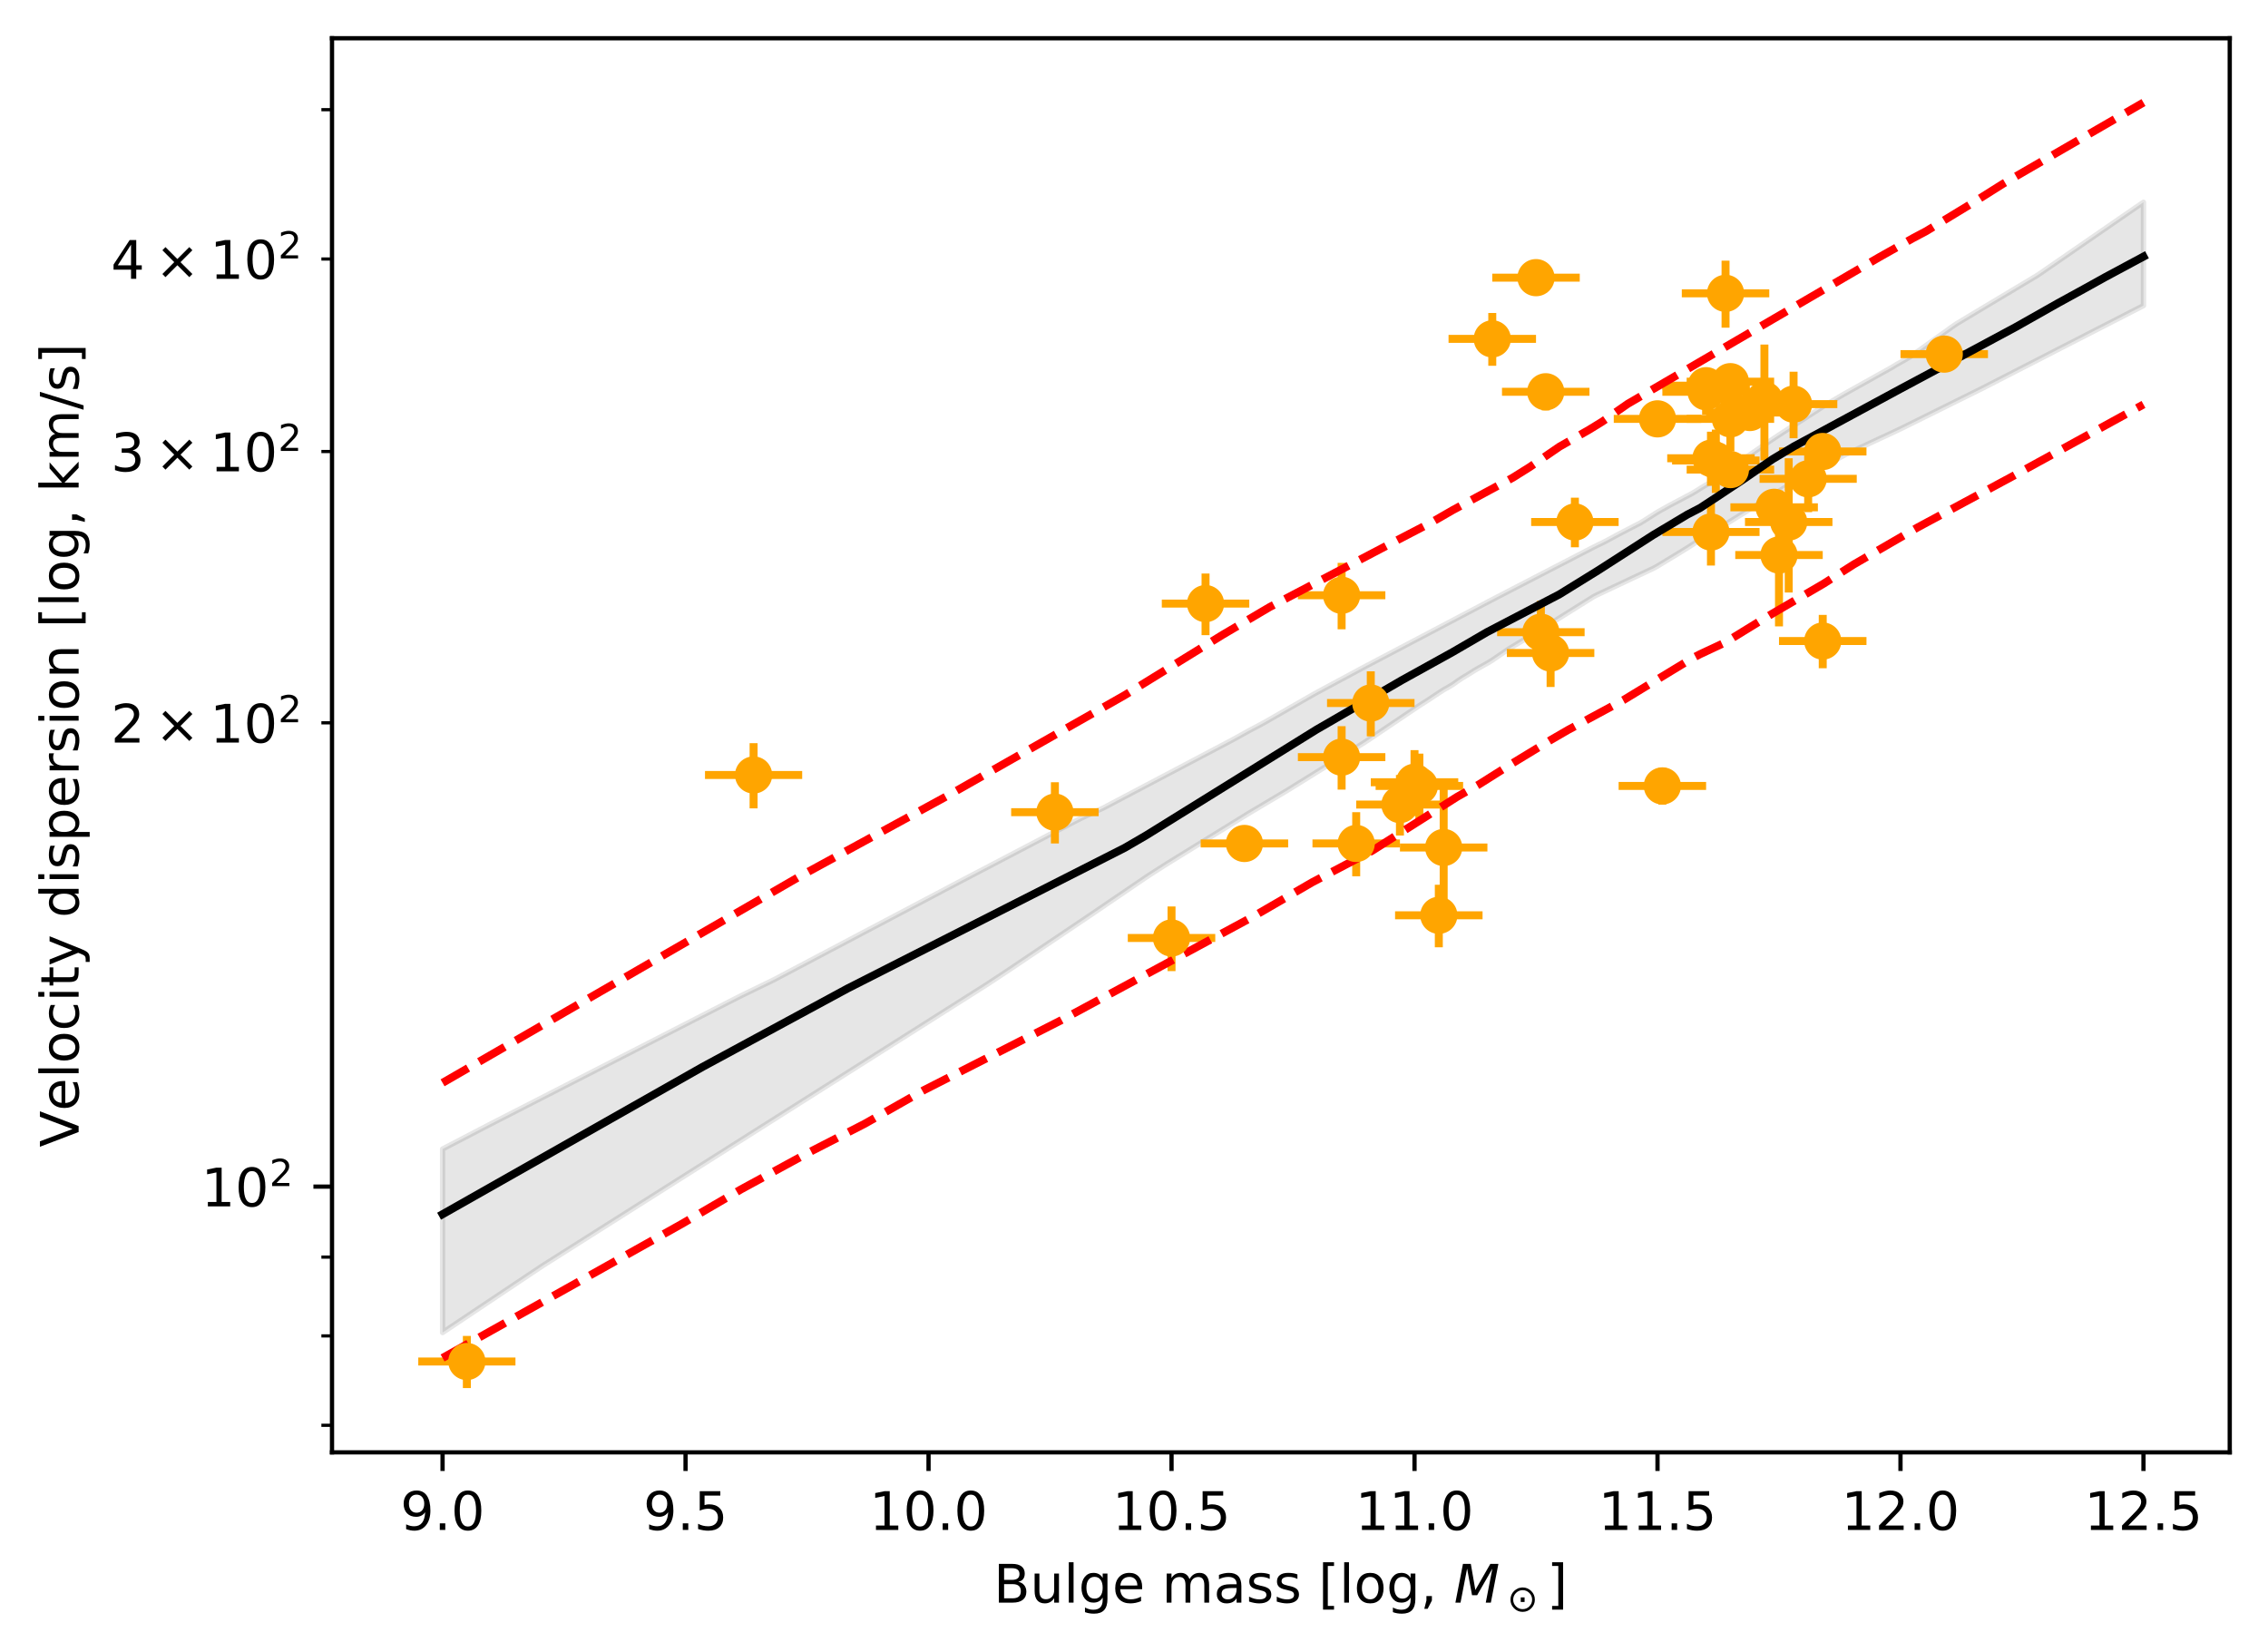 <?xml version="1.0" encoding="utf-8" standalone="no"?>
<!DOCTYPE svg PUBLIC "-//W3C//DTD SVG 1.1//EN"
  "http://www.w3.org/Graphics/SVG/1.1/DTD/svg11.dtd">
<!-- Created with matplotlib (https://matplotlib.org/) -->
<svg height="310.89pt" version="1.1" viewBox="0 0 426.798 310.89" width="426.798pt" xmlns="http://www.w3.org/2000/svg" xmlns:xlink="http://www.w3.org/1999/xlink">
 <defs>
  <style type="text/css">
*{stroke-linecap:butt;stroke-linejoin:round;}
  </style>
 </defs>
 <g id="figure_1">
  <g id="patch_1">
   <path d="M 0 310.89 
L 426.798 310.89 
L 426.798 0 
L 0 0 
z
" style="fill:#ffffff;"/>
  </g>
  <g id="axes_1">
   <g id="patch_2">
    <path d="M 62.478 273.312 
L 419.598 273.312 
L 419.598 7.2 
L 62.478 7.2 
z
" style="fill:#ffffff;"/>
   </g>
   <g id="PolyCollection_1">
    <defs>
     <path d="M 83.283 -94.665 
L 83.283 -60.123 
L 84.086 -60.659 
L 84.888 -61.195 
L 85.69 -61.731 
L 86.492 -62.267 
L 87.295 -62.803 
L 88.097 -63.339 
L 88.899 -63.875 
L 89.701 -64.411 
L 90.503 -64.947 
L 91.306 -65.483 
L 92.108 -66.019 
L 92.91 -66.555 
L 93.712 -67.091 
L 94.514 -67.627 
L 95.317 -68.163 
L 96.119 -68.699 
L 96.921 -69.235 
L 97.723 -69.771 
L 98.525 -70.307 
L 99.328 -70.843 
L 100.13 -71.379 
L 100.932 -71.915 
L 101.734 -72.451 
L 102.537 -72.974 
L 103.339 -73.482 
L 104.141 -73.99 
L 104.943 -74.497 
L 105.745 -75.005 
L 106.548 -75.513 
L 107.35 -76.021 
L 108.152 -76.528 
L 108.954 -77.036 
L 109.756 -77.544 
L 110.559 -78.051 
L 111.361 -78.559 
L 112.163 -79.067 
L 112.965 -79.575 
L 113.767 -80.082 
L 114.57 -80.59 
L 115.372 -81.098 
L 116.174 -81.605 
L 116.976 -82.113 
L 117.778 -82.621 
L 118.581 -83.129 
L 119.383 -83.636 
L 120.185 -84.144 
L 120.987 -84.652 
L 121.79 -85.16 
L 122.592 -85.667 
L 123.394 -86.175 
L 124.196 -86.683 
L 124.998 -87.191 
L 125.801 -87.698 
L 126.603 -88.206 
L 127.405 -88.714 
L 128.207 -89.222 
L 129.009 -89.729 
L 129.812 -90.237 
L 130.614 -90.745 
L 131.416 -91.253 
L 132.218 -91.76 
L 133.02 -92.268 
L 133.823 -92.776 
L 134.625 -93.284 
L 135.427 -93.791 
L 136.229 -94.299 
L 137.032 -94.807 
L 137.834 -95.315 
L 138.636 -95.823 
L 139.438 -96.33 
L 140.24 -96.838 
L 141.043 -97.346 
L 141.845 -97.854 
L 142.647 -98.362 
L 143.449 -98.869 
L 144.251 -99.377 
L 145.054 -99.885 
L 145.856 -100.393 
L 146.658 -100.9 
L 147.46 -101.408 
L 148.262 -101.916 
L 149.065 -102.424 
L 149.867 -102.932 
L 150.669 -103.44 
L 151.471 -103.947 
L 152.274 -104.455 
L 153.076 -104.963 
L 153.878 -105.471 
L 154.68 -105.979 
L 155.482 -106.486 
L 156.285 -106.994 
L 157.087 -107.502 
L 157.889 -108.01 
L 158.691 -108.518 
L 159.493 -109.026 
L 160.296 -109.533 
L 161.098 -110.041 
L 161.9 -110.549 
L 162.702 -111.057 
L 163.504 -111.565 
L 164.307 -112.073 
L 165.109 -112.58 
L 165.911 -113.088 
L 166.713 -113.596 
L 167.516 -114.104 
L 168.318 -114.612 
L 169.12 -115.12 
L 169.922 -115.627 
L 170.724 -116.135 
L 171.527 -116.643 
L 172.329 -117.151 
L 173.131 -117.659 
L 173.933 -118.167 
L 174.735 -118.675 
L 175.538 -119.182 
L 176.34 -119.69 
L 177.142 -120.198 
L 177.944 -120.706 
L 178.746 -121.214 
L 179.549 -121.722 
L 180.351 -122.23 
L 181.153 -122.738 
L 181.955 -123.245 
L 182.758 -123.753 
L 183.56 -124.261 
L 184.362 -124.769 
L 185.164 -125.277 
L 185.966 -125.797 
L 186.769 -126.326 
L 187.571 -126.856 
L 188.373 -127.386 
L 189.175 -127.916 
L 189.977 -128.448 
L 190.78 -128.987 
L 191.582 -129.527 
L 192.384 -130.067 
L 193.186 -130.607 
L 193.988 -131.147 
L 194.791 -131.686 
L 195.593 -132.226 
L 196.395 -132.766 
L 197.197 -133.306 
L 198 -133.846 
L 198.802 -134.385 
L 199.604 -134.925 
L 200.406 -135.465 
L 201.208 -136.005 
L 202.011 -136.545 
L 202.813 -137.085 
L 203.615 -137.624 
L 204.417 -138.164 
L 205.219 -138.704 
L 206.022 -139.249 
L 206.824 -139.795 
L 207.626 -140.341 
L 208.428 -140.887 
L 209.23 -141.433 
L 210.033 -141.978 
L 210.835 -142.524 
L 211.637 -143.07 
L 212.439 -143.616 
L 213.242 -144.162 
L 214.044 -144.708 
L 214.846 -145.254 
L 215.648 -145.8 
L 216.45 -146.33 
L 217.253 -146.842 
L 218.055 -147.355 
L 218.857 -147.868 
L 219.659 -148.378 
L 220.461 -148.873 
L 221.264 -149.368 
L 222.066 -149.863 
L 222.868 -150.358 
L 223.67 -150.853 
L 224.472 -151.348 
L 225.275 -151.843 
L 226.077 -152.338 
L 226.879 -152.833 
L 227.681 -153.328 
L 228.484 -153.823 
L 229.286 -154.318 
L 230.088 -154.813 
L 230.89 -155.308 
L 231.692 -155.803 
L 232.495 -156.298 
L 233.297 -156.793 
L 234.099 -157.288 
L 234.901 -157.784 
L 235.703 -158.264 
L 236.506 -158.741 
L 237.308 -159.218 
L 238.11 -159.695 
L 238.912 -160.172 
L 239.714 -160.649 
L 240.517 -161.126 
L 241.319 -161.603 
L 242.121 -162.079 
L 242.923 -162.576 
L 243.726 -163.074 
L 244.528 -163.572 
L 245.33 -164.069 
L 246.132 -164.567 
L 246.934 -165.065 
L 247.737 -165.563 
L 248.539 -166.061 
L 249.341 -166.559 
L 250.143 -167.057 
L 250.945 -167.555 
L 251.748 -168.053 
L 252.55 -168.551 
L 253.352 -169.049 
L 254.154 -169.547 
L 254.956 -170.045 
L 255.759 -170.543 
L 256.561 -171.041 
L 257.363 -171.566 
L 258.165 -172.106 
L 258.968 -172.646 
L 259.77 -173.186 
L 260.572 -173.725 
L 261.374 -174.265 
L 262.176 -174.805 
L 262.979 -175.345 
L 263.781 -175.885 
L 264.583 -176.425 
L 265.385 -176.964 
L 266.187 -177.504 
L 266.99 -178.044 
L 267.792 -178.553 
L 268.594 -179.064 
L 269.396 -179.595 
L 270.198 -180.126 
L 271.001 -180.657 
L 271.803 -181.162 
L 272.605 -181.611 
L 273.407 -182.088 
L 274.21 -182.668 
L 275.012 -183.209 
L 275.814 -183.694 
L 276.616 -184.178 
L 277.418 -184.695 
L 278.221 -185.161 
L 279.023 -185.605 
L 279.825 -186.05 
L 280.627 -186.527 
L 281.429 -187.072 
L 282.232 -187.618 
L 283.034 -188.163 
L 283.836 -188.708 
L 284.638 -189.199 
L 285.44 -189.685 
L 286.243 -190.171 
L 287.045 -190.657 
L 287.847 -191.142 
L 288.649 -191.628 
L 289.452 -192.114 
L 290.254 -192.6 
L 291.056 -193.093 
L 291.858 -193.594 
L 292.66 -194.095 
L 293.463 -194.597 
L 294.265 -195.098 
L 295.067 -195.6 
L 295.869 -196.101 
L 296.671 -196.602 
L 297.474 -197.104 
L 298.276 -197.605 
L 299.078 -198.106 
L 299.88 -198.608 
L 300.682 -199.014 
L 301.485 -199.392 
L 302.287 -199.769 
L 303.089 -200.147 
L 303.891 -200.524 
L 304.694 -200.902 
L 305.496 -201.28 
L 306.298 -201.657 
L 307.1 -202.035 
L 307.902 -202.413 
L 308.705 -202.79 
L 309.507 -203.168 
L 310.309 -203.546 
L 311.111 -203.924 
L 311.913 -204.365 
L 312.716 -204.852 
L 313.518 -205.339 
L 314.32 -205.825 
L 315.122 -206.312 
L 315.924 -206.799 
L 316.727 -207.29 
L 317.529 -207.79 
L 318.331 -208.307 
L 319.133 -208.826 
L 319.936 -209.346 
L 320.738 -209.866 
L 321.54 -210.339 
L 322.342 -210.78 
L 323.144 -211.262 
L 323.947 -211.759 
L 324.749 -212.255 
L 325.551 -212.752 
L 326.353 -213.248 
L 327.155 -213.745 
L 327.958 -214.241 
L 328.76 -214.738 
L 329.562 -215.234 
L 330.364 -215.731 
L 331.166 -216.227 
L 331.969 -216.724 
L 332.771 -217.221 
L 333.573 -217.717 
L 334.375 -218.214 
L 335.178 -218.71 
L 335.98 -219.207 
L 336.782 -219.703 
L 337.584 -220.2 
L 338.386 -220.696 
L 339.189 -221.193 
L 339.991 -221.565 
L 340.793 -221.878 
L 341.595 -222.243 
L 342.397 -222.681 
L 343.2 -223.12 
L 344.002 -223.558 
L 344.804 -223.997 
L 345.606 -224.436 
L 346.408 -224.874 
L 347.211 -225.313 
L 348.013 -225.691 
L 348.815 -226.064 
L 349.617 -226.438 
L 350.42 -226.812 
L 351.222 -227.186 
L 352.024 -227.559 
L 352.826 -227.933 
L 353.628 -228.307 
L 354.431 -228.681 
L 355.233 -229.055 
L 356.035 -229.429 
L 356.837 -229.803 
L 357.639 -230.184 
L 358.442 -230.581 
L 359.244 -230.979 
L 360.046 -231.376 
L 360.848 -231.773 
L 361.65 -232.171 
L 362.453 -232.568 
L 363.255 -232.965 
L 364.057 -233.363 
L 364.859 -233.76 
L 365.662 -234.158 
L 366.464 -234.555 
L 367.266 -234.952 
L 368.068 -235.35 
L 368.87 -235.747 
L 369.673 -236.144 
L 370.475 -236.542 
L 371.277 -236.939 
L 372.079 -237.336 
L 372.881 -237.734 
L 373.684 -238.145 
L 374.486 -238.557 
L 375.288 -238.968 
L 376.09 -239.38 
L 376.892 -239.792 
L 377.695 -240.203 
L 378.497 -240.615 
L 379.299 -241.026 
L 380.101 -241.438 
L 380.904 -241.85 
L 381.706 -242.261 
L 382.508 -242.673 
L 383.31 -243.085 
L 384.112 -243.496 
L 384.915 -243.908 
L 385.717 -244.32 
L 386.519 -244.731 
L 387.321 -245.143 
L 388.123 -245.555 
L 388.926 -245.966 
L 389.728 -246.378 
L 390.53 -246.79 
L 391.332 -247.201 
L 392.134 -247.613 
L 392.937 -248.025 
L 393.739 -248.436 
L 394.541 -248.848 
L 395.343 -249.26 
L 396.146 -249.671 
L 396.948 -250.083 
L 397.75 -250.495 
L 398.552 -250.907 
L 399.354 -251.318 
L 400.157 -251.73 
L 400.959 -252.142 
L 401.761 -252.553 
L 402.563 -252.965 
L 403.365 -253.377 
L 403.365 -272.829 
L 403.365 -272.829 
L 402.563 -272.283 
L 401.761 -271.737 
L 400.959 -271.186 
L 400.157 -270.633 
L 399.354 -270.08 
L 398.552 -269.526 
L 397.75 -268.973 
L 396.948 -268.42 
L 396.146 -267.867 
L 395.343 -267.313 
L 394.541 -266.76 
L 393.739 -266.207 
L 392.937 -265.654 
L 392.134 -265.1 
L 391.332 -264.547 
L 390.53 -263.994 
L 389.728 -263.441 
L 388.926 -262.887 
L 388.123 -262.334 
L 387.321 -261.781 
L 386.519 -261.228 
L 385.717 -260.674 
L 384.915 -260.121 
L 384.112 -259.568 
L 383.31 -259.025 
L 382.508 -258.544 
L 381.706 -258.064 
L 380.904 -257.584 
L 380.101 -257.104 
L 379.299 -256.623 
L 378.497 -256.143 
L 377.695 -255.663 
L 376.892 -255.183 
L 376.09 -254.702 
L 375.288 -254.222 
L 374.486 -253.742 
L 373.684 -253.262 
L 372.881 -252.781 
L 372.079 -252.301 
L 371.277 -251.821 
L 370.475 -251.341 
L 369.673 -250.86 
L 368.87 -250.373 
L 368.068 -249.885 
L 367.266 -249.325 
L 366.464 -248.751 
L 365.662 -248.177 
L 364.859 -247.602 
L 364.057 -247.028 
L 363.255 -246.454 
L 362.453 -245.88 
L 361.65 -245.305 
L 360.848 -244.731 
L 360.046 -244.157 
L 359.244 -243.636 
L 358.442 -243.163 
L 357.639 -242.71 
L 356.837 -242.259 
L 356.035 -241.763 
L 355.233 -241.316 
L 354.431 -240.868 
L 353.628 -240.42 
L 352.826 -239.973 
L 352.024 -239.525 
L 351.222 -239.078 
L 350.42 -238.63 
L 349.617 -238.183 
L 348.815 -237.735 
L 348.013 -237.287 
L 347.211 -236.84 
L 346.408 -236.373 
L 345.606 -235.902 
L 344.804 -235.432 
L 344.002 -234.962 
L 343.2 -234.48 
L 342.397 -233.962 
L 341.595 -233.443 
L 340.793 -232.925 
L 339.991 -232.407 
L 339.189 -231.888 
L 338.386 -231.37 
L 337.584 -230.851 
L 336.782 -230.333 
L 335.98 -229.815 
L 335.178 -229.296 
L 334.375 -228.771 
L 333.573 -228.235 
L 332.771 -227.7 
L 331.969 -227.153 
L 331.166 -226.598 
L 330.364 -226.044 
L 329.562 -225.489 
L 328.76 -224.934 
L 327.958 -224.38 
L 327.155 -223.825 
L 326.353 -223.271 
L 325.551 -222.716 
L 324.749 -222.162 
L 323.947 -221.567 
L 323.144 -220.96 
L 322.342 -220.353 
L 321.54 -219.89 
L 320.738 -219.45 
L 319.936 -218.961 
L 319.133 -218.45 
L 318.331 -217.978 
L 317.529 -217.555 
L 316.727 -217.132 
L 315.924 -216.709 
L 315.122 -216.286 
L 314.32 -215.863 
L 313.518 -215.415 
L 312.716 -214.967 
L 311.913 -214.515 
L 311.111 -214.003 
L 310.309 -213.492 
L 309.507 -212.98 
L 308.705 -212.492 
L 307.902 -212.077 
L 307.1 -211.661 
L 306.298 -211.246 
L 305.496 -210.83 
L 304.694 -210.415 
L 303.891 -209.981 
L 303.089 -209.547 
L 302.287 -209.113 
L 301.485 -208.706 
L 300.682 -208.323 
L 299.88 -207.922 
L 299.078 -207.507 
L 298.276 -207.092 
L 297.474 -206.676 
L 296.671 -206.261 
L 295.869 -205.845 
L 295.067 -205.43 
L 294.265 -205.014 
L 293.463 -204.599 
L 292.66 -204.184 
L 291.858 -203.768 
L 291.056 -203.353 
L 290.254 -202.937 
L 289.452 -202.522 
L 288.649 -202.106 
L 287.847 -201.691 
L 287.045 -201.276 
L 286.243 -200.86 
L 285.44 -200.445 
L 284.638 -200.029 
L 283.836 -199.614 
L 283.034 -199.198 
L 282.232 -198.783 
L 281.429 -198.368 
L 280.627 -197.951 
L 279.825 -197.529 
L 279.023 -197.106 
L 278.221 -196.684 
L 277.418 -196.262 
L 276.616 -195.839 
L 275.814 -195.417 
L 275.012 -194.995 
L 274.21 -194.572 
L 273.407 -194.15 
L 272.605 -193.727 
L 271.803 -193.305 
L 271.001 -192.883 
L 270.198 -192.46 
L 269.396 -192.038 
L 268.594 -191.615 
L 267.792 -191.193 
L 266.99 -190.771 
L 266.187 -190.348 
L 265.385 -189.926 
L 264.583 -189.503 
L 263.781 -189.081 
L 262.979 -188.659 
L 262.176 -188.236 
L 261.374 -187.814 
L 260.572 -187.391 
L 259.77 -186.969 
L 258.968 -186.547 
L 258.165 -186.124 
L 257.363 -185.702 
L 256.561 -185.276 
L 255.759 -184.845 
L 254.956 -184.414 
L 254.154 -183.983 
L 253.352 -183.553 
L 252.55 -183.122 
L 251.748 -182.691 
L 250.945 -182.26 
L 250.143 -181.829 
L 249.341 -181.399 
L 248.539 -180.967 
L 247.737 -180.534 
L 246.934 -180.088 
L 246.132 -179.628 
L 245.33 -179.168 
L 244.528 -178.707 
L 243.726 -178.247 
L 242.923 -177.787 
L 242.121 -177.326 
L 241.319 -176.866 
L 240.517 -176.405 
L 239.714 -175.945 
L 238.912 -175.485 
L 238.11 -175.024 
L 237.308 -174.585 
L 236.506 -174.159 
L 235.703 -173.733 
L 234.901 -173.307 
L 234.099 -172.863 
L 233.297 -172.417 
L 232.495 -171.971 
L 231.692 -171.535 
L 230.89 -171.112 
L 230.088 -170.689 
L 229.286 -170.266 
L 228.484 -169.843 
L 227.681 -169.42 
L 226.879 -168.997 
L 226.077 -168.574 
L 225.275 -168.151 
L 224.472 -167.728 
L 223.67 -167.305 
L 222.868 -166.882 
L 222.066 -166.459 
L 221.264 -166.036 
L 220.461 -165.613 
L 219.659 -165.19 
L 218.857 -164.767 
L 218.055 -164.344 
L 217.253 -163.921 
L 216.45 -163.498 
L 215.648 -163.075 
L 214.846 -162.652 
L 214.044 -162.229 
L 213.242 -161.806 
L 212.439 -161.383 
L 211.637 -160.96 
L 210.835 -160.537 
L 210.033 -160.114 
L 209.23 -159.691 
L 208.428 -159.268 
L 207.626 -158.845 
L 206.824 -158.469 
L 206.022 -158.105 
L 205.219 -157.74 
L 204.417 -157.376 
L 203.615 -156.993 
L 202.813 -156.588 
L 202.011 -156.183 
L 201.208 -155.763 
L 200.406 -155.343 
L 199.604 -154.924 
L 198.802 -154.504 
L 198 -154.084 
L 197.197 -153.664 
L 196.395 -153.244 
L 195.593 -152.824 
L 194.791 -152.405 
L 193.988 -151.985 
L 193.186 -151.565 
L 192.384 -151.145 
L 191.582 -150.725 
L 190.78 -150.306 
L 189.977 -149.886 
L 189.175 -149.466 
L 188.373 -149.046 
L 187.571 -148.626 
L 186.769 -148.206 
L 185.966 -147.787 
L 185.164 -147.367 
L 184.362 -146.947 
L 183.56 -146.527 
L 182.758 -146.107 
L 181.955 -145.688 
L 181.153 -145.266 
L 180.351 -144.843 
L 179.549 -144.419 
L 178.746 -143.996 
L 177.944 -143.572 
L 177.142 -143.149 
L 176.34 -142.725 
L 175.538 -142.301 
L 174.735 -141.878 
L 173.933 -141.454 
L 173.131 -141.031 
L 172.329 -140.607 
L 171.527 -140.184 
L 170.724 -139.76 
L 169.922 -139.337 
L 169.12 -138.913 
L 168.318 -138.489 
L 167.516 -138.066 
L 166.713 -137.642 
L 165.911 -137.219 
L 165.109 -136.795 
L 164.307 -136.372 
L 163.504 -135.948 
L 162.702 -135.525 
L 161.9 -135.101 
L 161.098 -134.678 
L 160.296 -134.254 
L 159.493 -133.83 
L 158.691 -133.407 
L 157.889 -132.983 
L 157.087 -132.56 
L 156.285 -132.136 
L 155.482 -131.713 
L 154.68 -131.289 
L 153.878 -130.866 
L 153.076 -130.442 
L 152.274 -130.019 
L 151.471 -129.595 
L 150.669 -129.171 
L 149.867 -128.748 
L 149.065 -128.324 
L 148.262 -127.901 
L 147.46 -127.477 
L 146.658 -127.054 
L 145.856 -126.63 
L 145.054 -126.227 
L 144.251 -125.837 
L 143.449 -125.447 
L 142.647 -125.057 
L 141.845 -124.667 
L 141.043 -124.277 
L 140.24 -123.887 
L 139.438 -123.497 
L 138.636 -123.093 
L 137.834 -122.682 
L 137.032 -122.271 
L 136.229 -121.86 
L 135.427 -121.449 
L 134.625 -121.038 
L 133.823 -120.627 
L 133.02 -120.216 
L 132.218 -119.805 
L 131.416 -119.394 
L 130.614 -118.983 
L 129.812 -118.572 
L 129.009 -118.161 
L 128.207 -117.75 
L 127.405 -117.339 
L 126.603 -116.928 
L 125.801 -116.517 
L 124.998 -116.106 
L 124.196 -115.695 
L 123.394 -115.284 
L 122.592 -114.873 
L 121.79 -114.462 
L 120.987 -114.051 
L 120.185 -113.64 
L 119.383 -113.229 
L 118.581 -112.818 
L 117.778 -112.407 
L 116.976 -111.996 
L 116.174 -111.585 
L 115.372 -111.174 
L 114.57 -110.763 
L 113.767 -110.352 
L 112.965 -109.942 
L 112.163 -109.531 
L 111.361 -109.12 
L 110.559 -108.709 
L 109.756 -108.298 
L 108.954 -107.887 
L 108.152 -107.476 
L 107.35 -107.065 
L 106.548 -106.654 
L 105.745 -106.243 
L 104.943 -105.832 
L 104.141 -105.421 
L 103.339 -105.01 
L 102.537 -104.599 
L 101.734 -104.188 
L 100.932 -103.777 
L 100.13 -103.366 
L 99.328 -102.955 
L 98.525 -102.544 
L 97.723 -102.133 
L 96.921 -101.723 
L 96.119 -101.312 
L 95.317 -100.901 
L 94.514 -100.49 
L 93.712 -100.079 
L 92.91 -99.668 
L 92.108 -99.256 
L 91.306 -98.838 
L 90.503 -98.421 
L 89.701 -98.004 
L 88.899 -97.586 
L 88.097 -97.169 
L 87.295 -96.752 
L 86.492 -96.334 
L 85.69 -95.917 
L 84.888 -95.5 
L 84.086 -95.083 
L 83.283 -94.665 
z
" id="m97e0faf07b" style="stroke:#000000;stroke-opacity:0.1;"/>
    </defs>
    <g clip-path="url(#pd519719d5e)">
     <use style="fill-opacity:0.1;stroke:#000000;stroke-opacity:0.1;" x="0" xlink:href="#m97e0faf07b" y="310.89"/>
    </g>
   </g>
   <g id="matplotlib.axis_1">
    <g id="xtick_1">
     <g id="line2d_1">
      <defs>
       <path d="M 0 0 
L 0 3.5 
" id="m50a6e67a8d" style="stroke:#000000;stroke-width:0.8;"/>
      </defs>
      <g>
       <use style="stroke:#000000;stroke-width:0.8;" x="83.283" xlink:href="#m50a6e67a8d" y="273.312"/>
      </g>
     </g>
     <g id="text_1">
      <!-- 9.0 -->
      <defs>
       <path d="M 10.984 1.516 
L 10.984 10.5 
Q 14.703 8.734 18.5 7.812 
Q 22.312 6.891 25.984 6.891 
Q 35.75 6.891 40.891 13.453 
Q 46.047 20.016 46.781 33.406 
Q 43.953 29.203 39.594 26.953 
Q 35.25 24.703 29.984 24.703 
Q 19.047 24.703 12.672 31.312 
Q 6.297 37.938 6.297 49.422 
Q 6.297 60.641 12.938 67.422 
Q 19.578 74.219 30.609 74.219 
Q 43.266 74.219 49.922 64.516 
Q 56.594 54.828 56.594 36.375 
Q 56.594 19.141 48.406 8.859 
Q 40.234 -1.422 26.422 -1.422 
Q 22.703 -1.422 18.891 -0.688 
Q 15.094 0.047 10.984 1.516 
z
M 30.609 32.422 
Q 37.25 32.422 41.125 36.953 
Q 45.016 41.5 45.016 49.422 
Q 45.016 57.281 41.125 61.844 
Q 37.25 66.406 30.609 66.406 
Q 23.969 66.406 20.094 61.844 
Q 16.219 57.281 16.219 49.422 
Q 16.219 41.5 20.094 36.953 
Q 23.969 32.422 30.609 32.422 
z
" id="DejaVuSans-57"/>
       <path d="M 10.688 12.406 
L 21 12.406 
L 21 0 
L 10.688 0 
z
" id="DejaVuSans-46"/>
       <path d="M 31.781 66.406 
Q 24.172 66.406 20.328 58.906 
Q 16.5 51.422 16.5 36.375 
Q 16.5 21.391 20.328 13.891 
Q 24.172 6.391 31.781 6.391 
Q 39.453 6.391 43.281 13.891 
Q 47.125 21.391 47.125 36.375 
Q 47.125 51.422 43.281 58.906 
Q 39.453 66.406 31.781 66.406 
z
M 31.781 74.219 
Q 44.047 74.219 50.516 64.516 
Q 56.984 54.828 56.984 36.375 
Q 56.984 17.969 50.516 8.266 
Q 44.047 -1.422 31.781 -1.422 
Q 19.531 -1.422 13.062 8.266 
Q 6.594 17.969 6.594 36.375 
Q 6.594 54.828 13.062 64.516 
Q 19.531 74.219 31.781 74.219 
z
" id="DejaVuSans-48"/>
      </defs>
      <g transform="translate(75.332 287.91)scale(0.1 -0.1)">
       <use xlink:href="#DejaVuSans-57"/>
       <use x="63.623" xlink:href="#DejaVuSans-46"/>
       <use x="95.41" xlink:href="#DejaVuSans-48"/>
      </g>
     </g>
    </g>
    <g id="xtick_2">
     <g id="line2d_2">
      <g>
       <use style="stroke:#000000;stroke-width:0.8;" x="129.009" xlink:href="#m50a6e67a8d" y="273.312"/>
      </g>
     </g>
     <g id="text_2">
      <!-- 9.5 -->
      <defs>
       <path d="M 10.797 72.906 
L 49.516 72.906 
L 49.516 64.594 
L 19.828 64.594 
L 19.828 46.734 
Q 21.969 47.469 24.109 47.828 
Q 26.266 48.188 28.422 48.188 
Q 40.625 48.188 47.75 41.5 
Q 54.891 34.812 54.891 23.391 
Q 54.891 11.625 47.562 5.094 
Q 40.234 -1.422 26.906 -1.422 
Q 22.312 -1.422 17.547 -0.641 
Q 12.797 0.141 7.719 1.703 
L 7.719 11.625 
Q 12.109 9.234 16.797 8.062 
Q 21.484 6.891 26.703 6.891 
Q 35.156 6.891 40.078 11.328 
Q 45.016 15.766 45.016 23.391 
Q 45.016 31 40.078 35.438 
Q 35.156 39.891 26.703 39.891 
Q 22.75 39.891 18.812 39.016 
Q 14.891 38.141 10.797 36.281 
z
" id="DejaVuSans-53"/>
      </defs>
      <g transform="translate(121.058 287.91)scale(0.1 -0.1)">
       <use xlink:href="#DejaVuSans-57"/>
       <use x="63.623" xlink:href="#DejaVuSans-46"/>
       <use x="95.41" xlink:href="#DejaVuSans-53"/>
      </g>
     </g>
    </g>
    <g id="xtick_3">
     <g id="line2d_3">
      <g>
       <use style="stroke:#000000;stroke-width:0.8;" x="174.735" xlink:href="#m50a6e67a8d" y="273.312"/>
      </g>
     </g>
     <g id="text_3">
      <!-- 10.0 -->
      <defs>
       <path d="M 12.406 8.297 
L 28.516 8.297 
L 28.516 63.922 
L 10.984 60.406 
L 10.984 69.391 
L 28.422 72.906 
L 38.281 72.906 
L 38.281 8.297 
L 54.391 8.297 
L 54.391 0 
L 12.406 0 
z
" id="DejaVuSans-49"/>
      </defs>
      <g transform="translate(163.603 287.91)scale(0.1 -0.1)">
       <use xlink:href="#DejaVuSans-49"/>
       <use x="63.623" xlink:href="#DejaVuSans-48"/>
       <use x="127.246" xlink:href="#DejaVuSans-46"/>
       <use x="159.033" xlink:href="#DejaVuSans-48"/>
      </g>
     </g>
    </g>
    <g id="xtick_4">
     <g id="line2d_4">
      <g>
       <use style="stroke:#000000;stroke-width:0.8;" x="220.461" xlink:href="#m50a6e67a8d" y="273.312"/>
      </g>
     </g>
     <g id="text_4">
      <!-- 10.5 -->
      <g transform="translate(209.329 287.91)scale(0.1 -0.1)">
       <use xlink:href="#DejaVuSans-49"/>
       <use x="63.623" xlink:href="#DejaVuSans-48"/>
       <use x="127.246" xlink:href="#DejaVuSans-46"/>
       <use x="159.033" xlink:href="#DejaVuSans-53"/>
      </g>
     </g>
    </g>
    <g id="xtick_5">
     <g id="line2d_5">
      <g>
       <use style="stroke:#000000;stroke-width:0.8;" x="266.187" xlink:href="#m50a6e67a8d" y="273.312"/>
      </g>
     </g>
     <g id="text_5">
      <!-- 11.0 -->
      <g transform="translate(255.055 287.91)scale(0.1 -0.1)">
       <use xlink:href="#DejaVuSans-49"/>
       <use x="63.623" xlink:href="#DejaVuSans-49"/>
       <use x="127.246" xlink:href="#DejaVuSans-46"/>
       <use x="159.033" xlink:href="#DejaVuSans-48"/>
      </g>
     </g>
    </g>
    <g id="xtick_6">
     <g id="line2d_6">
      <g>
       <use style="stroke:#000000;stroke-width:0.8;" x="311.913" xlink:href="#m50a6e67a8d" y="273.312"/>
      </g>
     </g>
     <g id="text_6">
      <!-- 11.5 -->
      <g transform="translate(300.781 287.91)scale(0.1 -0.1)">
       <use xlink:href="#DejaVuSans-49"/>
       <use x="63.623" xlink:href="#DejaVuSans-49"/>
       <use x="127.246" xlink:href="#DejaVuSans-46"/>
       <use x="159.033" xlink:href="#DejaVuSans-53"/>
      </g>
     </g>
    </g>
    <g id="xtick_7">
     <g id="line2d_7">
      <g>
       <use style="stroke:#000000;stroke-width:0.8;" x="357.639" xlink:href="#m50a6e67a8d" y="273.312"/>
      </g>
     </g>
     <g id="text_7">
      <!-- 12.0 -->
      <defs>
       <path d="M 19.188 8.297 
L 53.609 8.297 
L 53.609 0 
L 7.328 0 
L 7.328 8.297 
Q 12.938 14.109 22.625 23.891 
Q 32.328 33.688 34.812 36.531 
Q 39.547 41.844 41.422 45.531 
Q 43.312 49.219 43.312 52.781 
Q 43.312 58.594 39.234 62.25 
Q 35.156 65.922 28.609 65.922 
Q 23.969 65.922 18.812 64.312 
Q 13.672 62.703 7.812 59.422 
L 7.812 69.391 
Q 13.766 71.781 18.938 73 
Q 24.125 74.219 28.422 74.219 
Q 39.75 74.219 46.484 68.547 
Q 53.219 62.891 53.219 53.422 
Q 53.219 48.922 51.531 44.891 
Q 49.859 40.875 45.406 35.406 
Q 44.188 33.984 37.641 27.219 
Q 31.109 20.453 19.188 8.297 
z
" id="DejaVuSans-50"/>
      </defs>
      <g transform="translate(346.507 287.91)scale(0.1 -0.1)">
       <use xlink:href="#DejaVuSans-49"/>
       <use x="63.623" xlink:href="#DejaVuSans-50"/>
       <use x="127.246" xlink:href="#DejaVuSans-46"/>
       <use x="159.033" xlink:href="#DejaVuSans-48"/>
      </g>
     </g>
    </g>
    <g id="xtick_8">
     <g id="line2d_8">
      <g>
       <use style="stroke:#000000;stroke-width:0.8;" x="403.365" xlink:href="#m50a6e67a8d" y="273.312"/>
      </g>
     </g>
     <g id="text_8">
      <!-- 12.5 -->
      <g transform="translate(392.233 287.91)scale(0.1 -0.1)">
       <use xlink:href="#DejaVuSans-49"/>
       <use x="63.623" xlink:href="#DejaVuSans-50"/>
       <use x="127.246" xlink:href="#DejaVuSans-46"/>
       <use x="159.033" xlink:href="#DejaVuSans-53"/>
      </g>
     </g>
    </g>
    <g id="text_9">
     <!-- Bulge mass [log, $M_\odot$] -->
     <defs>
      <path d="M 19.672 34.812 
L 19.672 8.109 
L 35.5 8.109 
Q 43.453 8.109 47.281 11.406 
Q 51.125 14.703 51.125 21.484 
Q 51.125 28.328 47.281 31.562 
Q 43.453 34.812 35.5 34.812 
z
M 19.672 64.797 
L 19.672 42.828 
L 34.281 42.828 
Q 41.5 42.828 45.031 45.531 
Q 48.578 48.25 48.578 53.812 
Q 48.578 59.328 45.031 62.062 
Q 41.5 64.797 34.281 64.797 
z
M 9.812 72.906 
L 35.016 72.906 
Q 46.297 72.906 52.391 68.219 
Q 58.5 63.531 58.5 54.891 
Q 58.5 48.188 55.375 44.234 
Q 52.25 40.281 46.188 39.312 
Q 53.469 37.75 57.5 32.781 
Q 61.531 27.828 61.531 20.406 
Q 61.531 10.641 54.891 5.312 
Q 48.25 0 35.984 0 
L 9.812 0 
z
" id="DejaVuSans-66"/>
      <path d="M 8.5 21.578 
L 8.5 54.688 
L 17.484 54.688 
L 17.484 21.922 
Q 17.484 14.156 20.5 10.266 
Q 23.531 6.391 29.594 6.391 
Q 36.859 6.391 41.078 11.031 
Q 45.312 15.672 45.312 23.688 
L 45.312 54.688 
L 54.297 54.688 
L 54.297 0 
L 45.312 0 
L 45.312 8.406 
Q 42.047 3.422 37.719 1 
Q 33.406 -1.422 27.688 -1.422 
Q 18.266 -1.422 13.375 4.438 
Q 8.5 10.297 8.5 21.578 
z
M 31.109 56 
z
" id="DejaVuSans-117"/>
      <path d="M 9.422 75.984 
L 18.406 75.984 
L 18.406 0 
L 9.422 0 
z
" id="DejaVuSans-108"/>
      <path d="M 45.406 27.984 
Q 45.406 37.75 41.375 43.109 
Q 37.359 48.484 30.078 48.484 
Q 22.859 48.484 18.828 43.109 
Q 14.797 37.75 14.797 27.984 
Q 14.797 18.266 18.828 12.891 
Q 22.859 7.516 30.078 7.516 
Q 37.359 7.516 41.375 12.891 
Q 45.406 18.266 45.406 27.984 
z
M 54.391 6.781 
Q 54.391 -7.172 48.188 -13.984 
Q 42 -20.797 29.203 -20.797 
Q 24.469 -20.797 20.266 -20.094 
Q 16.062 -19.391 12.109 -17.922 
L 12.109 -9.188 
Q 16.062 -11.328 19.922 -12.344 
Q 23.781 -13.375 27.781 -13.375 
Q 36.625 -13.375 41.016 -8.766 
Q 45.406 -4.156 45.406 5.172 
L 45.406 9.625 
Q 42.625 4.781 38.281 2.391 
Q 33.938 0 27.875 0 
Q 17.828 0 11.672 7.656 
Q 5.516 15.328 5.516 27.984 
Q 5.516 40.672 11.672 48.328 
Q 17.828 56 27.875 56 
Q 33.938 56 38.281 53.609 
Q 42.625 51.219 45.406 46.391 
L 45.406 54.688 
L 54.391 54.688 
z
" id="DejaVuSans-103"/>
      <path d="M 56.203 29.594 
L 56.203 25.203 
L 14.891 25.203 
Q 15.484 15.922 20.484 11.062 
Q 25.484 6.203 34.422 6.203 
Q 39.594 6.203 44.453 7.469 
Q 49.312 8.734 54.109 11.281 
L 54.109 2.781 
Q 49.266 0.734 44.188 -0.344 
Q 39.109 -1.422 33.891 -1.422 
Q 20.797 -1.422 13.156 6.188 
Q 5.516 13.812 5.516 26.812 
Q 5.516 40.234 12.766 48.109 
Q 20.016 56 32.328 56 
Q 43.359 56 49.781 48.891 
Q 56.203 41.797 56.203 29.594 
z
M 47.219 32.234 
Q 47.125 39.594 43.094 43.984 
Q 39.062 48.391 32.422 48.391 
Q 24.906 48.391 20.391 44.141 
Q 15.875 39.891 15.188 32.172 
z
" id="DejaVuSans-101"/>
      <path id="DejaVuSans-32"/>
      <path d="M 52 44.188 
Q 55.375 50.25 60.062 53.125 
Q 64.75 56 71.094 56 
Q 79.641 56 84.281 50.016 
Q 88.922 44.047 88.922 33.016 
L 88.922 0 
L 79.891 0 
L 79.891 32.719 
Q 79.891 40.578 77.094 44.375 
Q 74.312 48.188 68.609 48.188 
Q 61.625 48.188 57.562 43.547 
Q 53.516 38.922 53.516 30.906 
L 53.516 0 
L 44.484 0 
L 44.484 32.719 
Q 44.484 40.625 41.703 44.406 
Q 38.922 48.188 33.109 48.188 
Q 26.219 48.188 22.156 43.531 
Q 18.109 38.875 18.109 30.906 
L 18.109 0 
L 9.078 0 
L 9.078 54.688 
L 18.109 54.688 
L 18.109 46.188 
Q 21.188 51.219 25.484 53.609 
Q 29.781 56 35.688 56 
Q 41.656 56 45.828 52.969 
Q 50 49.953 52 44.188 
z
" id="DejaVuSans-109"/>
      <path d="M 34.281 27.484 
Q 23.391 27.484 19.188 25 
Q 14.984 22.516 14.984 16.5 
Q 14.984 11.719 18.141 8.906 
Q 21.297 6.109 26.703 6.109 
Q 34.188 6.109 38.703 11.406 
Q 43.219 16.703 43.219 25.484 
L 43.219 27.484 
z
M 52.203 31.203 
L 52.203 0 
L 43.219 0 
L 43.219 8.297 
Q 40.141 3.328 35.547 0.953 
Q 30.953 -1.422 24.312 -1.422 
Q 15.922 -1.422 10.953 3.297 
Q 6 8.016 6 15.922 
Q 6 25.141 12.172 29.828 
Q 18.359 34.516 30.609 34.516 
L 43.219 34.516 
L 43.219 35.406 
Q 43.219 41.609 39.141 45 
Q 35.062 48.391 27.688 48.391 
Q 23 48.391 18.547 47.266 
Q 14.109 46.141 10.016 43.891 
L 10.016 52.203 
Q 14.938 54.109 19.578 55.047 
Q 24.219 56 28.609 56 
Q 40.484 56 46.344 49.844 
Q 52.203 43.703 52.203 31.203 
z
" id="DejaVuSans-97"/>
      <path d="M 44.281 53.078 
L 44.281 44.578 
Q 40.484 46.531 36.375 47.5 
Q 32.281 48.484 27.875 48.484 
Q 21.188 48.484 17.844 46.438 
Q 14.5 44.391 14.5 40.281 
Q 14.5 37.156 16.891 35.375 
Q 19.281 33.594 26.516 31.984 
L 29.594 31.297 
Q 39.156 29.25 43.188 25.516 
Q 47.219 21.781 47.219 15.094 
Q 47.219 7.469 41.188 3.016 
Q 35.156 -1.422 24.609 -1.422 
Q 20.219 -1.422 15.453 -0.562 
Q 10.688 0.297 5.422 2 
L 5.422 11.281 
Q 10.406 8.688 15.234 7.391 
Q 20.062 6.109 24.812 6.109 
Q 31.156 6.109 34.562 8.281 
Q 37.984 10.453 37.984 14.406 
Q 37.984 18.062 35.516 20.016 
Q 33.062 21.969 24.703 23.781 
L 21.578 24.516 
Q 13.234 26.266 9.516 29.906 
Q 5.812 33.547 5.812 39.891 
Q 5.812 47.609 11.281 51.797 
Q 16.75 56 26.812 56 
Q 31.781 56 36.172 55.266 
Q 40.578 54.547 44.281 53.078 
z
" id="DejaVuSans-115"/>
      <path d="M 8.594 75.984 
L 29.297 75.984 
L 29.297 69 
L 17.578 69 
L 17.578 -6.203 
L 29.297 -6.203 
L 29.297 -13.188 
L 8.594 -13.188 
z
" id="DejaVuSans-91"/>
      <path d="M 30.609 48.391 
Q 23.391 48.391 19.188 42.75 
Q 14.984 37.109 14.984 27.297 
Q 14.984 17.484 19.156 11.844 
Q 23.344 6.203 30.609 6.203 
Q 37.797 6.203 41.984 11.859 
Q 46.188 17.531 46.188 27.297 
Q 46.188 37.016 41.984 42.703 
Q 37.797 48.391 30.609 48.391 
z
M 30.609 56 
Q 42.328 56 49.016 48.375 
Q 55.719 40.766 55.719 27.297 
Q 55.719 13.875 49.016 6.219 
Q 42.328 -1.422 30.609 -1.422 
Q 18.844 -1.422 12.172 6.219 
Q 5.516 13.875 5.516 27.297 
Q 5.516 40.766 12.172 48.375 
Q 18.844 56 30.609 56 
z
" id="DejaVuSans-111"/>
      <path d="M 11.719 12.406 
L 22.016 12.406 
L 22.016 4 
L 14.016 -11.625 
L 7.719 -11.625 
L 11.719 4 
z
" id="DejaVuSans-44"/>
      <path d="M 16.891 72.906 
L 31.688 72.906 
L 40.188 23.781 
L 68.406 72.906 
L 83.594 72.906 
L 69.391 0 
L 59.812 0 
L 72.219 63.922 
L 43.609 14.016 
L 33.984 14.016 
L 24.703 64.109 
L 12.312 0 
L 2.688 0 
z
" id="DejaVuSans-Oblique-77"/>
      <path d="M 36.719 37.547 
L 47.078 37.547 
L 47.078 25.141 
L 36.719 25.141 
z
M 51.656 55.031 
Q 47.125 56.938 41.891 56.938 
Q 36.672 56.938 32.125 55.031 
Q 27.641 53.125 23.922 49.422 
Q 20.172 45.656 18.312 41.156 
Q 16.453 36.672 16.453 31.344 
Q 16.453 26.172 18.312 21.672 
Q 20.172 17.188 23.922 13.422 
Q 27.641 9.719 32.125 7.812 
Q 36.672 5.906 41.891 5.906 
Q 47.125 5.906 51.656 7.812 
Q 56.156 9.719 59.859 13.422 
Q 63.625 17.188 65.469 21.672 
Q 67.328 26.172 67.328 31.344 
Q 67.328 36.672 65.469 41.156 
Q 63.625 45.656 59.859 49.422 
Q 56.156 53.125 51.656 55.031 
z
M 23.531 59.375 
Q 35.156 64.266 41.891 64.266 
Q 48.641 64.266 54.438 61.812 
Q 60.25 59.375 65.047 54.594 
Q 69.875 49.75 72.266 43.953 
Q 74.656 38.188 74.656 31.344 
Q 74.656 24.656 72.266 18.844 
Q 69.875 13.094 65.047 8.25 
Q 60.25 3.469 54.438 1.016 
Q 48.641 -1.422 41.891 -1.422 
Q 35.156 -1.422 29.344 1.016 
Q 23.531 3.469 18.75 8.25 
Q 13.922 13.094 11.531 18.844 
Q 9.125 24.656 9.125 31.344 
Q 9.125 38.188 11.531 43.953 
Q 13.922 49.75 18.75 54.594 
Q 23.531 59.375 35.156 64.266 
z
" id="DejaVuSans-8857"/>
      <path d="M 30.422 75.984 
L 30.422 -13.188 
L 9.719 -13.188 
L 9.719 -6.203 
L 21.391 -6.203 
L 21.391 69 
L 9.719 69 
L 9.719 75.984 
z
" id="DejaVuSans-93"/>
     </defs>
     <g transform="translate(186.988 301.59)scale(0.1 -0.1)">
      <use transform="translate(0 0.016)" xlink:href="#DejaVuSans-66"/>
      <use transform="translate(68.604 0.016)" xlink:href="#DejaVuSans-117"/>
      <use transform="translate(131.982 0.016)" xlink:href="#DejaVuSans-108"/>
      <use transform="translate(159.766 0.016)" xlink:href="#DejaVuSans-103"/>
      <use transform="translate(223.242 0.016)" xlink:href="#DejaVuSans-101"/>
      <use transform="translate(284.766 0.016)" xlink:href="#DejaVuSans-32"/>
      <use transform="translate(316.553 0.016)" xlink:href="#DejaVuSans-109"/>
      <use transform="translate(413.965 0.016)" xlink:href="#DejaVuSans-97"/>
      <use transform="translate(475.244 0.016)" xlink:href="#DejaVuSans-115"/>
      <use transform="translate(527.344 0.016)" xlink:href="#DejaVuSans-115"/>
      <use transform="translate(579.443 0.016)" xlink:href="#DejaVuSans-32"/>
      <use transform="translate(611.23 0.016)" xlink:href="#DejaVuSans-91"/>
      <use transform="translate(650.244 0.016)" xlink:href="#DejaVuSans-108"/>
      <use transform="translate(678.027 0.016)" xlink:href="#DejaVuSans-111"/>
      <use transform="translate(739.209 0.016)" xlink:href="#DejaVuSans-103"/>
      <use transform="translate(802.686 0.016)" xlink:href="#DejaVuSans-44"/>
      <use transform="translate(834.473 0.016)" xlink:href="#DejaVuSans-32"/>
      <use transform="translate(866.26 0.016)" xlink:href="#DejaVuSans-Oblique-77"/>
      <use transform="translate(966.177 -16.391)scale(0.7)" xlink:href="#DejaVuSans-8857"/>
      <use transform="translate(1041.201 0.016)" xlink:href="#DejaVuSans-93"/>
     </g>
    </g>
   </g>
   <g id="matplotlib.axis_2">
    <g id="ytick_1">
     <g id="line2d_9">
      <defs>
       <path d="M 0 0 
L -3.5 0 
" id="m02ee327806" style="stroke:#000000;stroke-width:0.8;"/>
      </defs>
      <g>
       <use style="stroke:#000000;stroke-width:0.8;" x="62.478" xlink:href="#m02ee327806" y="223.301"/>
      </g>
     </g>
     <g id="text_10">
      <!-- $\mathdefault{10^{2}}$ -->
      <g transform="translate(37.878 227.1)scale(0.1 -0.1)">
       <use transform="translate(0 0.766)" xlink:href="#DejaVuSans-49"/>
       <use transform="translate(63.623 0.766)" xlink:href="#DejaVuSans-48"/>
       <use transform="translate(128.203 39.047)scale(0.7)" xlink:href="#DejaVuSans-50"/>
      </g>
     </g>
    </g>
    <g id="ytick_2">
     <g id="line2d_10">
      <defs>
       <path d="M 0 0 
L -2 0 
" id="mbf5d280a0d" style="stroke:#000000;stroke-width:0.6;"/>
      </defs>
      <g>
       <use style="stroke:#000000;stroke-width:0.6;" x="62.478" xlink:href="#mbf5d280a0d" y="268.213"/>
      </g>
     </g>
    </g>
    <g id="ytick_3">
     <g id="line2d_11">
      <g>
       <use style="stroke:#000000;stroke-width:0.6;" x="62.478" xlink:href="#mbf5d280a0d" y="251.399"/>
      </g>
     </g>
    </g>
    <g id="ytick_4">
     <g id="line2d_12">
      <g>
       <use style="stroke:#000000;stroke-width:0.6;" x="62.478" xlink:href="#mbf5d280a0d" y="236.568"/>
      </g>
     </g>
    </g>
    <g id="ytick_5">
     <g id="line2d_13">
      <g>
       <use style="stroke:#000000;stroke-width:0.6;" x="62.478" xlink:href="#mbf5d280a0d" y="136.021"/>
      </g>
     </g>
     <g id="text_11">
      <!-- $\mathdefault{2\times10^{2}}$ -->
      <defs>
       <path d="M 70.125 53.719 
L 47.797 31.297 
L 70.125 8.984 
L 64.312 3.078 
L 41.891 25.484 
L 19.484 3.078 
L 13.719 8.984 
L 35.984 31.297 
L 13.719 53.719 
L 19.484 59.625 
L 41.891 37.203 
L 64.312 59.625 
z
" id="DejaVuSans-215"/>
      </defs>
      <g transform="translate(20.878 139.82)scale(0.1 -0.1)">
       <use transform="translate(0 0.766)" xlink:href="#DejaVuSans-50"/>
       <use transform="translate(83.105 0.766)" xlink:href="#DejaVuSans-215"/>
       <use transform="translate(186.377 0.766)" xlink:href="#DejaVuSans-49"/>
       <use transform="translate(250 0.766)" xlink:href="#DejaVuSans-48"/>
       <use transform="translate(314.58 39.047)scale(0.7)" xlink:href="#DejaVuSans-50"/>
      </g>
     </g>
    </g>
    <g id="ytick_6">
     <g id="line2d_14">
      <g>
       <use style="stroke:#000000;stroke-width:0.6;" x="62.478" xlink:href="#mbf5d280a0d" y="84.965"/>
      </g>
     </g>
     <g id="text_12">
      <!-- $\mathdefault{3\times10^{2}}$ -->
      <defs>
       <path d="M 40.578 39.312 
Q 47.656 37.797 51.625 33 
Q 55.609 28.219 55.609 21.188 
Q 55.609 10.406 48.188 4.484 
Q 40.766 -1.422 27.094 -1.422 
Q 22.516 -1.422 17.656 -0.516 
Q 12.797 0.391 7.625 2.203 
L 7.625 11.719 
Q 11.719 9.328 16.594 8.109 
Q 21.484 6.891 26.812 6.891 
Q 36.078 6.891 40.938 10.547 
Q 45.797 14.203 45.797 21.188 
Q 45.797 27.641 41.281 31.266 
Q 36.766 34.906 28.719 34.906 
L 20.219 34.906 
L 20.219 43.016 
L 29.109 43.016 
Q 36.375 43.016 40.234 45.922 
Q 44.094 48.828 44.094 54.297 
Q 44.094 59.906 40.109 62.906 
Q 36.141 65.922 28.719 65.922 
Q 24.656 65.922 20.016 65.031 
Q 15.375 64.156 9.812 62.312 
L 9.812 71.094 
Q 15.438 72.656 20.344 73.438 
Q 25.25 74.219 29.594 74.219 
Q 40.828 74.219 47.359 69.109 
Q 53.906 64.016 53.906 55.328 
Q 53.906 49.266 50.438 45.094 
Q 46.969 40.922 40.578 39.312 
z
" id="DejaVuSans-51"/>
      </defs>
      <g transform="translate(20.878 88.765)scale(0.1 -0.1)">
       <use transform="translate(0 0.766)" xlink:href="#DejaVuSans-51"/>
       <use transform="translate(83.105 0.766)" xlink:href="#DejaVuSans-215"/>
       <use transform="translate(186.377 0.766)" xlink:href="#DejaVuSans-49"/>
       <use transform="translate(250 0.766)" xlink:href="#DejaVuSans-48"/>
       <use transform="translate(314.58 39.047)scale(0.7)" xlink:href="#DejaVuSans-50"/>
      </g>
     </g>
    </g>
    <g id="ytick_7">
     <g id="line2d_15">
      <g>
       <use style="stroke:#000000;stroke-width:0.6;" x="62.478" xlink:href="#mbf5d280a0d" y="48.741"/>
      </g>
     </g>
     <g id="text_13">
      <!-- $\mathdefault{4\times10^{2}}$ -->
      <defs>
       <path d="M 37.797 64.312 
L 12.891 25.391 
L 37.797 25.391 
z
M 35.203 72.906 
L 47.609 72.906 
L 47.609 25.391 
L 58.016 25.391 
L 58.016 17.188 
L 47.609 17.188 
L 47.609 0 
L 37.797 0 
L 37.797 17.188 
L 4.891 17.188 
L 4.891 26.703 
z
" id="DejaVuSans-52"/>
      </defs>
      <g transform="translate(20.878 52.54)scale(0.1 -0.1)">
       <use transform="translate(0 0.766)" xlink:href="#DejaVuSans-52"/>
       <use transform="translate(83.105 0.766)" xlink:href="#DejaVuSans-215"/>
       <use transform="translate(186.377 0.766)" xlink:href="#DejaVuSans-49"/>
       <use transform="translate(250 0.766)" xlink:href="#DejaVuSans-48"/>
       <use transform="translate(314.58 39.047)scale(0.7)" xlink:href="#DejaVuSans-50"/>
      </g>
     </g>
    </g>
    <g id="ytick_8">
     <g id="line2d_16">
      <g>
       <use style="stroke:#000000;stroke-width:0.6;" x="62.478" xlink:href="#mbf5d280a0d" y="20.643"/>
      </g>
     </g>
    </g>
    <g id="text_14">
     <!-- Velocity dispersion [log, km/s] -->
     <defs>
      <path d="M 28.609 0 
L 0.781 72.906 
L 11.078 72.906 
L 34.188 11.531 
L 57.328 72.906 
L 67.578 72.906 
L 39.797 0 
z
" id="DejaVuSans-86"/>
      <path d="M 48.781 52.594 
L 48.781 44.188 
Q 44.969 46.297 41.141 47.344 
Q 37.312 48.391 33.406 48.391 
Q 24.656 48.391 19.812 42.844 
Q 14.984 37.312 14.984 27.297 
Q 14.984 17.281 19.812 11.734 
Q 24.656 6.203 33.406 6.203 
Q 37.312 6.203 41.141 7.25 
Q 44.969 8.297 48.781 10.406 
L 48.781 2.094 
Q 45.016 0.344 40.984 -0.531 
Q 36.969 -1.422 32.422 -1.422 
Q 20.062 -1.422 12.781 6.344 
Q 5.516 14.109 5.516 27.297 
Q 5.516 40.672 12.859 48.328 
Q 20.219 56 33.016 56 
Q 37.156 56 41.109 55.141 
Q 45.062 54.297 48.781 52.594 
z
" id="DejaVuSans-99"/>
      <path d="M 9.422 54.688 
L 18.406 54.688 
L 18.406 0 
L 9.422 0 
z
M 9.422 75.984 
L 18.406 75.984 
L 18.406 64.594 
L 9.422 64.594 
z
" id="DejaVuSans-105"/>
      <path d="M 18.312 70.219 
L 18.312 54.688 
L 36.812 54.688 
L 36.812 47.703 
L 18.312 47.703 
L 18.312 18.016 
Q 18.312 11.328 20.141 9.422 
Q 21.969 7.516 27.594 7.516 
L 36.812 7.516 
L 36.812 0 
L 27.594 0 
Q 17.188 0 13.234 3.875 
Q 9.281 7.766 9.281 18.016 
L 9.281 47.703 
L 2.688 47.703 
L 2.688 54.688 
L 9.281 54.688 
L 9.281 70.219 
z
" id="DejaVuSans-116"/>
      <path d="M 32.172 -5.078 
Q 28.375 -14.844 24.75 -17.812 
Q 21.141 -20.797 15.094 -20.797 
L 7.906 -20.797 
L 7.906 -13.281 
L 13.188 -13.281 
Q 16.891 -13.281 18.938 -11.516 
Q 21 -9.766 23.484 -3.219 
L 25.094 0.875 
L 2.984 54.688 
L 12.5 54.688 
L 29.594 11.922 
L 46.688 54.688 
L 56.203 54.688 
z
" id="DejaVuSans-121"/>
      <path d="M 45.406 46.391 
L 45.406 75.984 
L 54.391 75.984 
L 54.391 0 
L 45.406 0 
L 45.406 8.203 
Q 42.578 3.328 38.25 0.953 
Q 33.938 -1.422 27.875 -1.422 
Q 17.969 -1.422 11.734 6.484 
Q 5.516 14.406 5.516 27.297 
Q 5.516 40.188 11.734 48.094 
Q 17.969 56 27.875 56 
Q 33.938 56 38.25 53.625 
Q 42.578 51.266 45.406 46.391 
z
M 14.797 27.297 
Q 14.797 17.391 18.875 11.75 
Q 22.953 6.109 30.078 6.109 
Q 37.203 6.109 41.297 11.75 
Q 45.406 17.391 45.406 27.297 
Q 45.406 37.203 41.297 42.844 
Q 37.203 48.484 30.078 48.484 
Q 22.953 48.484 18.875 42.844 
Q 14.797 37.203 14.797 27.297 
z
" id="DejaVuSans-100"/>
      <path d="M 18.109 8.203 
L 18.109 -20.797 
L 9.078 -20.797 
L 9.078 54.688 
L 18.109 54.688 
L 18.109 46.391 
Q 20.953 51.266 25.266 53.625 
Q 29.594 56 35.594 56 
Q 45.562 56 51.781 48.094 
Q 58.016 40.188 58.016 27.297 
Q 58.016 14.406 51.781 6.484 
Q 45.562 -1.422 35.594 -1.422 
Q 29.594 -1.422 25.266 0.953 
Q 20.953 3.328 18.109 8.203 
z
M 48.688 27.297 
Q 48.688 37.203 44.609 42.844 
Q 40.531 48.484 33.406 48.484 
Q 26.266 48.484 22.188 42.844 
Q 18.109 37.203 18.109 27.297 
Q 18.109 17.391 22.188 11.75 
Q 26.266 6.109 33.406 6.109 
Q 40.531 6.109 44.609 11.75 
Q 48.688 17.391 48.688 27.297 
z
" id="DejaVuSans-112"/>
      <path d="M 41.109 46.297 
Q 39.594 47.172 37.812 47.578 
Q 36.031 48 33.891 48 
Q 26.266 48 22.188 43.047 
Q 18.109 38.094 18.109 28.812 
L 18.109 0 
L 9.078 0 
L 9.078 54.688 
L 18.109 54.688 
L 18.109 46.188 
Q 20.953 51.172 25.484 53.578 
Q 30.031 56 36.531 56 
Q 37.453 56 38.578 55.875 
Q 39.703 55.766 41.062 55.516 
z
" id="DejaVuSans-114"/>
      <path d="M 54.891 33.016 
L 54.891 0 
L 45.906 0 
L 45.906 32.719 
Q 45.906 40.484 42.875 44.328 
Q 39.844 48.188 33.797 48.188 
Q 26.516 48.188 22.312 43.547 
Q 18.109 38.922 18.109 30.906 
L 18.109 0 
L 9.078 0 
L 9.078 54.688 
L 18.109 54.688 
L 18.109 46.188 
Q 21.344 51.125 25.703 53.562 
Q 30.078 56 35.797 56 
Q 45.219 56 50.047 50.172 
Q 54.891 44.344 54.891 33.016 
z
" id="DejaVuSans-110"/>
      <path d="M 9.078 75.984 
L 18.109 75.984 
L 18.109 31.109 
L 44.922 54.688 
L 56.391 54.688 
L 27.391 29.109 
L 57.625 0 
L 45.906 0 
L 18.109 26.703 
L 18.109 0 
L 9.078 0 
z
" id="DejaVuSans-107"/>
      <path d="M 25.391 72.906 
L 33.688 72.906 
L 8.297 -9.281 
L 0 -9.281 
z
" id="DejaVuSans-47"/>
     </defs>
     <g transform="translate(14.798 215.885)rotate(-90)scale(0.1 -0.1)">
      <use xlink:href="#DejaVuSans-86"/>
      <use x="68.299" xlink:href="#DejaVuSans-101"/>
      <use x="129.822" xlink:href="#DejaVuSans-108"/>
      <use x="157.605" xlink:href="#DejaVuSans-111"/>
      <use x="218.787" xlink:href="#DejaVuSans-99"/>
      <use x="273.768" xlink:href="#DejaVuSans-105"/>
      <use x="301.551" xlink:href="#DejaVuSans-116"/>
      <use x="340.76" xlink:href="#DejaVuSans-121"/>
      <use x="399.939" xlink:href="#DejaVuSans-32"/>
      <use x="431.727" xlink:href="#DejaVuSans-100"/>
      <use x="495.203" xlink:href="#DejaVuSans-105"/>
      <use x="522.986" xlink:href="#DejaVuSans-115"/>
      <use x="575.086" xlink:href="#DejaVuSans-112"/>
      <use x="638.562" xlink:href="#DejaVuSans-101"/>
      <use x="700.086" xlink:href="#DejaVuSans-114"/>
      <use x="741.199" xlink:href="#DejaVuSans-115"/>
      <use x="793.299" xlink:href="#DejaVuSans-105"/>
      <use x="821.082" xlink:href="#DejaVuSans-111"/>
      <use x="882.264" xlink:href="#DejaVuSans-110"/>
      <use x="945.643" xlink:href="#DejaVuSans-32"/>
      <use x="977.43" xlink:href="#DejaVuSans-91"/>
      <use x="1016.443" xlink:href="#DejaVuSans-108"/>
      <use x="1044.227" xlink:href="#DejaVuSans-111"/>
      <use x="1105.408" xlink:href="#DejaVuSans-103"/>
      <use x="1168.885" xlink:href="#DejaVuSans-44"/>
      <use x="1200.672" xlink:href="#DejaVuSans-32"/>
      <use x="1232.459" xlink:href="#DejaVuSans-107"/>
      <use x="1290.369" xlink:href="#DejaVuSans-109"/>
      <use x="1387.781" xlink:href="#DejaVuSans-47"/>
      <use x="1421.473" xlink:href="#DejaVuSans-115"/>
      <use x="1473.572" xlink:href="#DejaVuSans-93"/>
     </g>
    </g>
   </g>
   <g id="LineCollection_1">
    <path clip-path="url(#pd519719d5e)" d="M 78.711 256.212 
L 97.001 256.212 
" style="fill:none;stroke:#ffa500;stroke-width:1.5;"/>
    <path clip-path="url(#pd519719d5e)" d="M 334.776 120.632 
L 351.238 120.632 
" style="fill:none;stroke:#ffa500;stroke-width:1.5;"/>
    <path clip-path="url(#pd519719d5e)" d="M 282.649 73.729 
L 299.11 73.729 
" style="fill:none;stroke:#ffa500;stroke-width:1.5;"/>
    <path clip-path="url(#pd519719d5e)" d="M 225.949 158.727 
L 242.41 158.727 
" style="fill:none;stroke:#ffa500;stroke-width:1.5;"/>
    <path clip-path="url(#pd519719d5e)" d="M 303.683 78.822 
L 320.144 78.822 
" style="fill:none;stroke:#ffa500;stroke-width:1.5;"/>
    <path clip-path="url(#pd519719d5e)" d="M 325.631 95.465 
L 342.093 95.465 
" style="fill:none;stroke:#ffa500;stroke-width:1.5;"/>
    <path clip-path="url(#pd519719d5e)" d="M 288.136 98.232 
L 304.597 98.232 
" style="fill:none;stroke:#ffa500;stroke-width:1.5;"/>
    <path clip-path="url(#pd519719d5e)" d="M 190.282 152.835 
L 206.744 152.835 
" style="fill:none;stroke:#ffa500;stroke-width:1.5;"/>
    <path clip-path="url(#pd519719d5e)" d="M 263.444 159.483 
L 279.905 159.483 
" style="fill:none;stroke:#ffa500;stroke-width:1.5;"/>
    <path clip-path="url(#pd519719d5e)" d="M 313.742 86.231 
L 330.204 86.231 
" style="fill:none;stroke:#ffa500;stroke-width:1.5;"/>
    <path clip-path="url(#pd519719d5e)" d="M 212.231 176.514 
L 228.692 176.514 
" style="fill:none;stroke:#ffa500;stroke-width:1.5;"/>
    <path clip-path="url(#pd519719d5e)" d="M 249.726 132.299 
L 266.187 132.299 
" style="fill:none;stroke:#ffa500;stroke-width:1.5;"/>
    <path clip-path="url(#pd519719d5e)" d="M 281.734 118.971 
L 298.196 118.971 
" style="fill:none;stroke:#ffa500;stroke-width:1.5;"/>
    <path clip-path="url(#pd519719d5e)" d="M 258.871 147.896 
L 275.333 147.896 
" style="fill:none;stroke:#ffa500;stroke-width:1.5;"/>
    <path clip-path="url(#pd519719d5e)" d="M 328.375 98.232 
L 344.836 98.232 
" style="fill:none;stroke:#ffa500;stroke-width:1.5;"/>
    <path clip-path="url(#pd519719d5e)" d="M 317.401 78.822 
L 333.862 78.822 
" style="fill:none;stroke:#ffa500;stroke-width:1.5;"/>
    <path clip-path="url(#pd519719d5e)" d="M 244.239 112.018 
L 260.7 112.018 
" style="fill:none;stroke:#ffa500;stroke-width:1.5;"/>
    <path clip-path="url(#pd519719d5e)" d="M 314.657 86.656 
L 331.118 86.656 
" style="fill:none;stroke:#ffa500;stroke-width:1.5;"/>
    <path clip-path="url(#pd519719d5e)" d="M 304.597 147.896 
L 321.059 147.896 
" style="fill:none;stroke:#ffa500;stroke-width:1.5;"/>
    <path clip-path="url(#pd519719d5e)" d="M 246.983 158.727 
L 263.444 158.727 
" style="fill:none;stroke:#ffa500;stroke-width:1.5;"/>
    <path clip-path="url(#pd519719d5e)" d="M 334.776 84.965 
L 351.238 84.965 
" style="fill:none;stroke:#ffa500;stroke-width:1.5;"/>
    <path clip-path="url(#pd519719d5e)" d="M 244.239 142.48 
L 260.7 142.48 
" style="fill:none;stroke:#ffa500;stroke-width:1.5;"/>
    <path clip-path="url(#pd519719d5e)" d="M 323.802 75.275 
L 340.264 75.275 
" style="fill:none;stroke:#ffa500;stroke-width:1.5;"/>
    <path clip-path="url(#pd519719d5e)" d="M 132.668 145.838 
L 150.958 145.838 
" style="fill:none;stroke:#ffa500;stroke-width:1.5;"/>
    <path clip-path="url(#pd519719d5e)" d="M 316.486 55.2 
L 332.947 55.2 
" style="fill:none;stroke:#ffa500;stroke-width:1.5;"/>
    <path clip-path="url(#pd519719d5e)" d="M 255.213 151.404 
L 271.675 151.404 
" style="fill:none;stroke:#ffa500;stroke-width:1.5;"/>
    <path clip-path="url(#pd519719d5e)" d="M 272.589 63.769 
L 289.05 63.769 
" style="fill:none;stroke:#ffa500;stroke-width:1.5;"/>
    <path clip-path="url(#pd519719d5e)" d="M 357.639 66.639 
L 374.101 66.639 
" style="fill:none;stroke:#ffa500;stroke-width:1.5;"/>
    <path clip-path="url(#pd519719d5e)" d="M 283.563 122.88 
L 300.025 122.88 
" style="fill:none;stroke:#ffa500;stroke-width:1.5;"/>
    <path clip-path="url(#pd519719d5e)" d="M 262.529 172.246 
L 278.991 172.246 
" style="fill:none;stroke:#ffa500;stroke-width:1.5;"/>
    <path clip-path="url(#pd519719d5e)" d="M 317.401 71.824 
L 333.862 71.824 
" style="fill:none;stroke:#ffa500;stroke-width:1.5;"/>
    <path clip-path="url(#pd519719d5e)" d="M 312.828 73.729 
L 329.289 73.729 
" style="fill:none;stroke:#ffa500;stroke-width:1.5;"/>
    <path clip-path="url(#pd519719d5e)" d="M 257.957 147.207 
L 274.418 147.207 
" style="fill:none;stroke:#ffa500;stroke-width:1.5;"/>
    <path clip-path="url(#pd519719d5e)" d="M 218.632 113.589 
L 235.094 113.589 
" style="fill:none;stroke:#ffa500;stroke-width:1.5;"/>
    <path clip-path="url(#pd519719d5e)" d="M 321.059 77.628 
L 337.52 77.628 
" style="fill:none;stroke:#ffa500;stroke-width:1.5;"/>
    <path clip-path="url(#pd519719d5e)" d="M 280.82 52.252 
L 297.281 52.252 
" style="fill:none;stroke:#ffa500;stroke-width:1.5;"/>
    <path clip-path="url(#pd519719d5e)" d="M 312.828 100.112 
L 331.118 100.112 
" style="fill:none;stroke:#ffa500;stroke-width:1.5;"/>
    <path clip-path="url(#pd519719d5e)" d="M 317.401 88.369 
L 333.862 88.369 
" style="fill:none;stroke:#ffa500;stroke-width:1.5;"/>
    <path clip-path="url(#pd519719d5e)" d="M 326.546 104.446 
L 343.007 104.446 
" style="fill:none;stroke:#ffa500;stroke-width:1.5;"/>
    <path clip-path="url(#pd519719d5e)" d="M 312.828 72.583 
L 329.289 72.583 
" style="fill:none;stroke:#ffa500;stroke-width:1.5;"/>
    <path clip-path="url(#pd519719d5e)" d="M 331.118 90.106 
L 349.409 90.106 
" style="fill:none;stroke:#ffa500;stroke-width:1.5;"/>
    <path clip-path="url(#pd519719d5e)" d="M 329.289 76.054 
L 345.751 76.054 
" style="fill:none;stroke:#ffa500;stroke-width:1.5;"/>
   </g>
   <g id="LineCollection_2">
    <path clip-path="url(#pd519719d5e)" d="M 87.856 261.216 
L 87.856 251.399 
" style="fill:none;stroke:#ffa500;stroke-width:1.5;"/>
    <path clip-path="url(#pd519719d5e)" d="M 343.007 125.749 
L 343.007 115.714 
" style="fill:none;stroke:#ffa500;stroke-width:1.5;"/>
    <path clip-path="url(#pd519719d5e)" d="M 290.879 77.233 
L 290.879 70.321 
" style="fill:none;stroke:#ffa500;stroke-width:1.5;"/>
    <path clip-path="url(#pd519719d5e)" d="M 234.179 161.01 
L 234.179 156.485 
" style="fill:none;stroke:#ffa500;stroke-width:1.5;"/>
    <path clip-path="url(#pd519719d5e)" d="M 311.913 80.027 
L 311.913 77.628 
" style="fill:none;stroke:#ffa500;stroke-width:1.5;"/>
    <path clip-path="url(#pd519719d5e)" d="M 333.862 96.38 
L 333.862 94.555 
" style="fill:none;stroke:#ffa500;stroke-width:1.5;"/>
    <path clip-path="url(#pd519719d5e)" d="M 296.367 102.984 
L 296.367 93.653 
" style="fill:none;stroke:#ffa500;stroke-width:1.5;"/>
    <path clip-path="url(#pd519719d5e)" d="M 198.513 158.727 
L 198.513 147.207 
" style="fill:none;stroke:#ffa500;stroke-width:1.5;"/>
    <path clip-path="url(#pd519719d5e)" d="M 271.675 172.246 
L 271.675 147.896 
" style="fill:none;stroke:#ffa500;stroke-width:1.5;"/>
    <path clip-path="url(#pd519719d5e)" d="M 321.973 91.424 
L 321.973 81.243 
" style="fill:none;stroke:#ffa500;stroke-width:1.5;"/>
    <path clip-path="url(#pd519719d5e)" d="M 220.461 182.745 
L 220.461 170.578 
" style="fill:none;stroke:#ffa500;stroke-width:1.5;"/>
    <path clip-path="url(#pd519719d5e)" d="M 257.957 138.565 
L 257.957 126.33 
" style="fill:none;stroke:#ffa500;stroke-width:1.5;"/>
    <path clip-path="url(#pd519719d5e)" d="M 289.965 125.17 
L 289.965 113.063 
" style="fill:none;stroke:#ffa500;stroke-width:1.5;"/>
    <path clip-path="url(#pd519719d5e)" d="M 267.102 154.282 
L 267.102 141.819 
" style="fill:none;stroke:#ffa500;stroke-width:1.5;"/>
    <path clip-path="url(#pd519719d5e)" d="M 336.605 111.499 
L 336.605 86.231 
" style="fill:none;stroke:#ffa500;stroke-width:1.5;"/>
    <path clip-path="url(#pd519719d5e)" d="M 325.631 84.965 
L 325.631 72.964 
" style="fill:none;stroke:#ffa500;stroke-width:1.5;"/>
    <path clip-path="url(#pd519719d5e)" d="M 252.47 118.422 
L 252.47 105.924 
" style="fill:none;stroke:#ffa500;stroke-width:1.5;"/>
    <path clip-path="url(#pd519719d5e)" d="M 322.888 92.757 
L 322.888 80.836 
" style="fill:none;stroke:#ffa500;stroke-width:1.5;"/>
    <path clip-path="url(#pd519719d5e)" d="M 312.828 151.404 
L 312.828 144.484 
" style="fill:none;stroke:#ffa500;stroke-width:1.5;"/>
    <path clip-path="url(#pd519719d5e)" d="M 255.213 164.908 
L 255.213 152.835 
" style="fill:none;stroke:#ffa500;stroke-width:1.5;"/>
    <path clip-path="url(#pd519719d5e)" d="M 343.007 87.938 
L 343.007 82.061 
" style="fill:none;stroke:#ffa500;stroke-width:1.5;"/>
    <path clip-path="url(#pd519719d5e)" d="M 252.47 148.59 
L 252.47 136.652 
" style="fill:none;stroke:#ffa500;stroke-width:1.5;"/>
    <path clip-path="url(#pd519719d5e)" d="M 332.033 86.656 
L 332.033 64.837 
" style="fill:none;stroke:#ffa500;stroke-width:1.5;"/>
    <path clip-path="url(#pd519719d5e)" d="M 141.813 152.118 
L 141.813 139.856 
" style="fill:none;stroke:#ffa500;stroke-width:1.5;"/>
    <path clip-path="url(#pd519719d5e)" d="M 324.717 61.658 
L 324.717 49.056 
" style="fill:none;stroke:#ffa500;stroke-width:1.5;"/>
    <path clip-path="url(#pd519719d5e)" d="M 263.444 157.228 
L 263.444 145.838 
" style="fill:none;stroke:#ffa500;stroke-width:1.5;"/>
    <path clip-path="url(#pd519719d5e)" d="M 280.82 68.835 
L 280.82 58.898 
" style="fill:none;stroke:#ffa500;stroke-width:1.5;"/>
    <path clip-path="url(#pd519719d5e)" d="M 365.87 68.466 
L 365.87 64.837 
" style="fill:none;stroke:#ffa500;stroke-width:1.5;"/>
    <path clip-path="url(#pd519719d5e)" d="M 291.794 129.279 
L 291.794 116.791 
" style="fill:none;stroke:#ffa500;stroke-width:1.5;"/>
    <path clip-path="url(#pd519719d5e)" d="M 270.76 178.263 
L 270.76 166.502 
" style="fill:none;stroke:#ffa500;stroke-width:1.5;"/>
    <path clip-path="url(#pd519719d5e)" d="M 325.631 72.583 
L 325.631 71.07 
" style="fill:none;stroke:#ffa500;stroke-width:1.5;"/>
    <path clip-path="url(#pd519719d5e)" d="M 321.059 78.025 
L 321.059 69.576 
" style="fill:none;stroke:#ffa500;stroke-width:1.5;"/>
    <path clip-path="url(#pd519719d5e)" d="M 266.187 153.557 
L 266.187 141.161 
" style="fill:none;stroke:#ffa500;stroke-width:1.5;"/>
    <path clip-path="url(#pd519719d5e)" d="M 226.863 119.522 
L 226.863 107.923 
" style="fill:none;stroke:#ffa500;stroke-width:1.5;"/>
    <path clip-path="url(#pd519719d5e)" d="M 329.289 78.423 
L 329.289 76.839 
" style="fill:none;stroke:#ffa500;stroke-width:1.5;"/>
    <path clip-path="url(#pd519719d5e)" d="M 289.05 53.227 
L 289.05 51.285 
" style="fill:none;stroke:#ffa500;stroke-width:1.5;"/>
    <path clip-path="url(#pd519719d5e)" d="M 321.973 106.421 
L 321.973 94.103 
" style="fill:none;stroke:#ffa500;stroke-width:1.5;"/>
    <path clip-path="url(#pd519719d5e)" d="M 325.631 90.544 
L 325.631 86.231 
" style="fill:none;stroke:#ffa500;stroke-width:1.5;"/>
    <path clip-path="url(#pd519719d5e)" d="M 334.776 117.876 
L 334.776 92.311 
" style="fill:none;stroke:#ffa500;stroke-width:1.5;"/>
    <path clip-path="url(#pd519719d5e)" d="M 321.059 74.5 
L 321.059 70.695 
" style="fill:none;stroke:#ffa500;stroke-width:1.5;"/>
    <path clip-path="url(#pd519719d5e)" d="M 340.264 96.38 
L 340.264 84.129 
" style="fill:none;stroke:#ffa500;stroke-width:1.5;"/>
    <path clip-path="url(#pd519719d5e)" d="M 337.52 82.472 
L 337.52 69.948 
" style="fill:none;stroke:#ffa500;stroke-width:1.5;"/>
   </g>
   <g id="line2d_17">
    <path clip-path="url(#pd519719d5e)" d="M 83.283 228.5 
L 132.218 200.77 
L 159.493 186.019 
L 211.637 159.557 
L 215.648 157.225 
L 247.737 137.302 
L 260.572 129.878 
L 263.781 128.014 
L 273.407 122.686 
L 279.825 118.954 
L 293.463 111.842 
L 300.682 107.378 
L 311.111 100.668 
L 317.529 96.837 
L 319.936 95.588 
L 323.144 93.485 
L 327.958 90.284 
L 333.573 86.41 
L 337.584 84.009 
L 357.639 73.176 
L 363.255 70.173 
L 379.299 61.559 
L 387.321 57.025 
L 392.134 54.388 
L 396.146 52.163 
L 403.365 48.287 
L 403.365 48.287 
" style="fill:none;stroke:#000000;stroke-linecap:square;stroke-width:1.5;"/>
   </g>
   <g id="line2d_18">
    <path clip-path="url(#pd519719d5e)" d="M 83.283 255.544 
L 128.207 230.374 
L 139.438 223.822 
L 152.274 216.84 
L 162.702 211.485 
L 173.933 205.113 
L 199.604 192.042 
L 235.703 172.553 
L 246.934 166.035 
L 258.165 160.128 
L 274.21 149.948 
L 278.221 147.675 
L 284.638 143.623 
L 291.858 139.232 
L 295.067 137.37 
L 305.496 131.745 
L 308.705 129.791 
L 318.331 123.94 
L 319.936 123.103 
L 324.749 120.847 
L 331.166 116.897 
L 333.573 115.444 
L 343.2 109.823 
L 348.815 106.234 
L 360.848 99.261 
L 378.497 89.763 
L 402.563 76.554 
L 403.365 76.105 
L 403.365 76.105 
" style="fill:none;stroke:#ff0000;stroke-dasharray:5.55,2.4;stroke-dashoffset:0;stroke-width:1.5;"/>
   </g>
   <g id="line2d_19">
    <path clip-path="url(#pd519719d5e)" d="M 83.283 203.77 
L 150.669 164.83 
L 178.746 149.514 
L 211.637 130.831 
L 230.088 119.451 
L 238.912 114.249 
L 262.176 102.047 
L 269.396 98.292 
L 273.407 95.98 
L 284.638 89.916 
L 287.847 87.907 
L 293.463 84.056 
L 299.078 80.846 
L 301.485 79.366 
L 306.298 76.009 
L 353.628 48.408 
L 360.046 44.789 
L 362.453 43.514 
L 371.277 38.15 
L 376.892 34.611 
L 403.365 19.296 
L 403.365 19.296 
" style="fill:none;stroke:#ff0000;stroke-dasharray:5.55,2.4;stroke-dashoffset:0;stroke-width:1.5;"/>
   </g>
   <g id="line2d_20">
    <defs>
     <path d="M 0 3 
C 0.796 3 1.559 2.684 2.121 2.121 
C 2.684 1.559 3 0.796 3 0 
C 3 -0.796 2.684 -1.559 2.121 -2.121 
C 1.559 -2.684 0.796 -3 0 -3 
C -0.796 -3 -1.559 -2.684 -2.121 -2.121 
C -2.684 -1.559 -3 -0.796 -3 0 
C -3 0.796 -2.684 1.559 -2.121 2.121 
C -1.559 2.684 -0.796 3 0 3 
z
" id="m8bcfb3a55a" style="stroke:#ffa500;"/>
    </defs>
    <g clip-path="url(#pd519719d5e)">
     <use style="fill:#ffa500;stroke:#ffa500;" x="87.856" xlink:href="#m8bcfb3a55a" y="256.212"/>
     <use style="fill:#ffa500;stroke:#ffa500;" x="343.007" xlink:href="#m8bcfb3a55a" y="120.632"/>
     <use style="fill:#ffa500;stroke:#ffa500;" x="290.879" xlink:href="#m8bcfb3a55a" y="73.729"/>
     <use style="fill:#ffa500;stroke:#ffa500;" x="234.179" xlink:href="#m8bcfb3a55a" y="158.727"/>
     <use style="fill:#ffa500;stroke:#ffa500;" x="311.913" xlink:href="#m8bcfb3a55a" y="78.822"/>
     <use style="fill:#ffa500;stroke:#ffa500;" x="333.862" xlink:href="#m8bcfb3a55a" y="95.465"/>
     <use style="fill:#ffa500;stroke:#ffa500;" x="296.367" xlink:href="#m8bcfb3a55a" y="98.232"/>
     <use style="fill:#ffa500;stroke:#ffa500;" x="198.513" xlink:href="#m8bcfb3a55a" y="152.835"/>
     <use style="fill:#ffa500;stroke:#ffa500;" x="271.675" xlink:href="#m8bcfb3a55a" y="159.483"/>
     <use style="fill:#ffa500;stroke:#ffa500;" x="321.973" xlink:href="#m8bcfb3a55a" y="86.231"/>
     <use style="fill:#ffa500;stroke:#ffa500;" x="220.461" xlink:href="#m8bcfb3a55a" y="176.514"/>
     <use style="fill:#ffa500;stroke:#ffa500;" x="257.957" xlink:href="#m8bcfb3a55a" y="132.299"/>
     <use style="fill:#ffa500;stroke:#ffa500;" x="289.965" xlink:href="#m8bcfb3a55a" y="118.971"/>
     <use style="fill:#ffa500;stroke:#ffa500;" x="267.102" xlink:href="#m8bcfb3a55a" y="147.896"/>
     <use style="fill:#ffa500;stroke:#ffa500;" x="336.605" xlink:href="#m8bcfb3a55a" y="98.232"/>
     <use style="fill:#ffa500;stroke:#ffa500;" x="325.631" xlink:href="#m8bcfb3a55a" y="78.822"/>
     <use style="fill:#ffa500;stroke:#ffa500;" x="252.47" xlink:href="#m8bcfb3a55a" y="112.018"/>
     <use style="fill:#ffa500;stroke:#ffa500;" x="322.888" xlink:href="#m8bcfb3a55a" y="86.656"/>
     <use style="fill:#ffa500;stroke:#ffa500;" x="312.828" xlink:href="#m8bcfb3a55a" y="147.896"/>
     <use style="fill:#ffa500;stroke:#ffa500;" x="255.213" xlink:href="#m8bcfb3a55a" y="158.727"/>
     <use style="fill:#ffa500;stroke:#ffa500;" x="343.007" xlink:href="#m8bcfb3a55a" y="84.965"/>
     <use style="fill:#ffa500;stroke:#ffa500;" x="252.47" xlink:href="#m8bcfb3a55a" y="142.48"/>
     <use style="fill:#ffa500;stroke:#ffa500;" x="332.033" xlink:href="#m8bcfb3a55a" y="75.275"/>
     <use style="fill:#ffa500;stroke:#ffa500;" x="141.813" xlink:href="#m8bcfb3a55a" y="145.838"/>
     <use style="fill:#ffa500;stroke:#ffa500;" x="324.717" xlink:href="#m8bcfb3a55a" y="55.2"/>
     <use style="fill:#ffa500;stroke:#ffa500;" x="263.444" xlink:href="#m8bcfb3a55a" y="151.404"/>
     <use style="fill:#ffa500;stroke:#ffa500;" x="280.82" xlink:href="#m8bcfb3a55a" y="63.769"/>
     <use style="fill:#ffa500;stroke:#ffa500;" x="365.87" xlink:href="#m8bcfb3a55a" y="66.639"/>
     <use style="fill:#ffa500;stroke:#ffa500;" x="291.794" xlink:href="#m8bcfb3a55a" y="122.88"/>
     <use style="fill:#ffa500;stroke:#ffa500;" x="270.76" xlink:href="#m8bcfb3a55a" y="172.246"/>
     <use style="fill:#ffa500;stroke:#ffa500;" x="325.631" xlink:href="#m8bcfb3a55a" y="71.824"/>
     <use style="fill:#ffa500;stroke:#ffa500;" x="321.059" xlink:href="#m8bcfb3a55a" y="73.729"/>
     <use style="fill:#ffa500;stroke:#ffa500;" x="266.187" xlink:href="#m8bcfb3a55a" y="147.207"/>
     <use style="fill:#ffa500;stroke:#ffa500;" x="226.863" xlink:href="#m8bcfb3a55a" y="113.589"/>
     <use style="fill:#ffa500;stroke:#ffa500;" x="329.289" xlink:href="#m8bcfb3a55a" y="77.628"/>
     <use style="fill:#ffa500;stroke:#ffa500;" x="289.05" xlink:href="#m8bcfb3a55a" y="52.252"/>
     <use style="fill:#ffa500;stroke:#ffa500;" x="321.973" xlink:href="#m8bcfb3a55a" y="100.112"/>
     <use style="fill:#ffa500;stroke:#ffa500;" x="325.631" xlink:href="#m8bcfb3a55a" y="88.369"/>
     <use style="fill:#ffa500;stroke:#ffa500;" x="334.776" xlink:href="#m8bcfb3a55a" y="104.446"/>
     <use style="fill:#ffa500;stroke:#ffa500;" x="321.059" xlink:href="#m8bcfb3a55a" y="72.583"/>
     <use style="fill:#ffa500;stroke:#ffa500;" x="340.264" xlink:href="#m8bcfb3a55a" y="90.106"/>
     <use style="fill:#ffa500;stroke:#ffa500;" x="337.52" xlink:href="#m8bcfb3a55a" y="76.054"/>
    </g>
   </g>
   <g id="patch_3">
    <path d="M 62.478 273.312 
L 62.478 7.2 
" style="fill:none;stroke:#000000;stroke-linecap:square;stroke-linejoin:miter;stroke-width:0.8;"/>
   </g>
   <g id="patch_4">
    <path d="M 419.598 273.312 
L 419.598 7.2 
" style="fill:none;stroke:#000000;stroke-linecap:square;stroke-linejoin:miter;stroke-width:0.8;"/>
   </g>
   <g id="patch_5">
    <path d="M 62.478 273.312 
L 419.598 273.312 
" style="fill:none;stroke:#000000;stroke-linecap:square;stroke-linejoin:miter;stroke-width:0.8;"/>
   </g>
   <g id="patch_6">
    <path d="M 62.478 7.2 
L 419.598 7.2 
" style="fill:none;stroke:#000000;stroke-linecap:square;stroke-linejoin:miter;stroke-width:0.8;"/>
   </g>
  </g>
 </g>
 <defs>
  <clipPath id="pd519719d5e">
   <rect height="266.112" width="357.12" x="62.478" y="7.2"/>
  </clipPath>
 </defs>
</svg>
